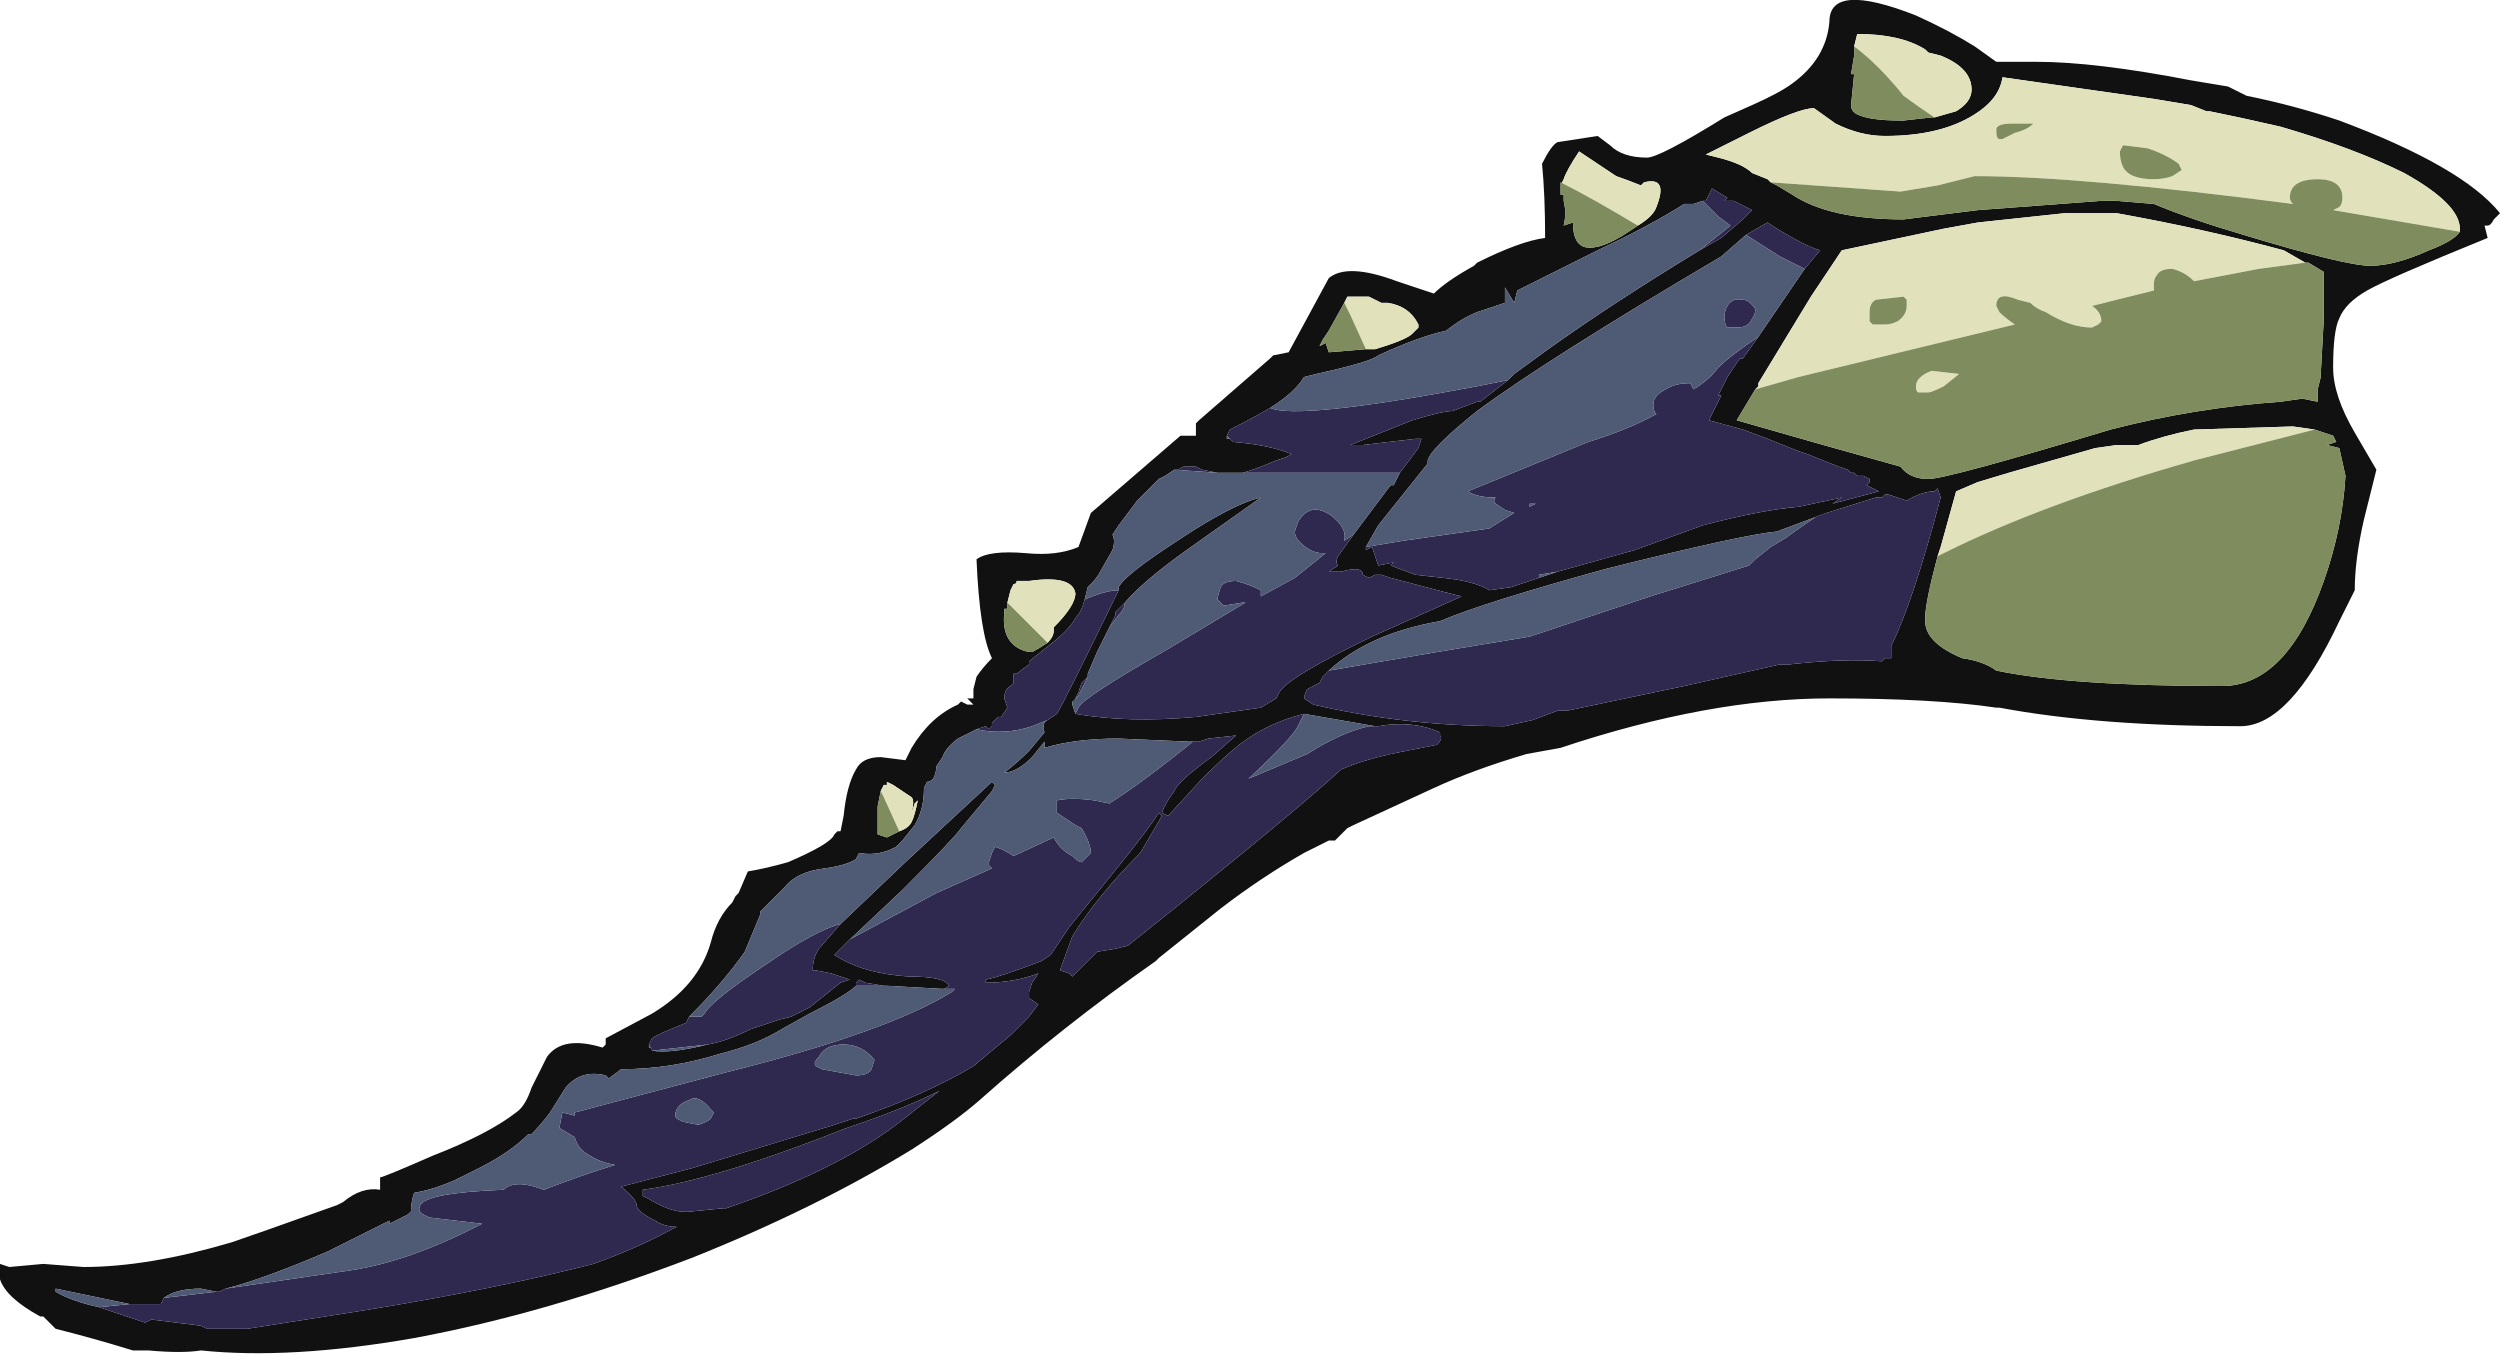 <?xml version="1.0" encoding="UTF-8" standalone="no"?>
<svg xmlns:ffdec="https://www.free-decompiler.com/flash" xmlns:xlink="http://www.w3.org/1999/xlink" ffdec:objectType="frame" height="153.3px" width="283.15px" xmlns="http://www.w3.org/2000/svg">
  <g transform="matrix(1.0, 0.0, 0.0, 1.0, 204.75, 147.35)">
    <use ffdec:characterId="507" height="21.9" transform="matrix(7.0, 0.0, 0.0, 7.0, -204.75, -147.35)" width="40.45" xlink:href="#shape0"/>
  </g>
  <defs>
    <g id="shape0" transform="matrix(1.0, 0.0, 0.0, 1.0, 29.25, 21.05)">
      <path d="M3.05 -20.05 L3.7 -20.05 Q4.65 -20.05 6.2 -19.75 L6.8 -19.65 7.1 -19.5 Q7.85 -19.35 8.6 -19.1 10.6 -18.35 11.2 -17.6 L11.1 -17.5 Q11.05 -17.4 11.0 -17.4 L10.95 -17.4 11.0 -17.2 Q9.4 -16.55 9.05 -16.35 8.7 -16.15 8.6 -15.9 8.5 -15.7 8.5 -15.1 8.5 -14.65 8.85 -14.05 L9.2 -13.45 9.0 -12.65 Q8.85 -12.0 8.85 -11.5 L8.6 -11.0 Q7.8 -9.3 7.0 -9.3 4.7 -9.3 3.1 -9.6 L3.05 -9.6 Q2.05 -9.75 0.35 -9.75 -1.6 -9.75 -4.0 -8.95 L-4.55 -8.85 Q-5.4 -8.6 -6.05 -8.3 L-7.35 -7.7 -7.45 -7.65 -7.65 -7.45 -7.75 -7.45 -8.15 -7.25 Q-8.85 -6.85 -9.5 -6.35 L-10.5 -5.55 -10.55 -5.5 Q-12.05 -4.45 -13.4 -3.25 -13.8 -2.9 -14.5 -2.45 -16.05 -1.5 -18.05 -0.7 -20.4 0.2 -22.55 0.6 -24.55 0.95 -26.0 0.8 -26.3 0.85 -26.85 0.8 L-27.1 0.8 Q-27.75 0.6 -28.35 0.45 L-28.55 0.25 -28.6 0.25 Q-29.15 -0.05 -29.25 -0.35 -29.3 -0.45 -29.25 -0.6 L-29.1 -0.55 -28.55 -0.6 -27.9 -0.55 Q-26.85 -0.55 -25.5 -0.95 -25.2 -1.05 -23.8 -1.55 L-23.7 -1.6 Q-23.4 -1.85 -23.1 -1.8 L-23.1 -2.0 Q-23.05 -2.0 -22.25 -2.35 -21.35 -2.7 -20.9 -3.05 -20.75 -3.15 -20.65 -3.45 L-20.4 -3.95 Q-20.15 -4.3 -19.5 -4.1 L-19.45 -4.15 -19.45 -4.25 -18.7 -4.65 Q-17.95 -5.1 -17.75 -5.8 -17.65 -6.2 -17.4 -6.45 L-17.35 -6.55 -17.3 -6.6 -17.15 -6.95 Q-16.85 -7.0 -16.5 -7.1 -15.8 -7.4 -15.75 -7.55 L-15.7 -7.6 -15.65 -7.6 -15.6 -7.85 Q-15.55 -8.35 -15.4 -8.6 -15.3 -8.8 -15.0 -8.8 L-14.6 -8.75 -14.5 -8.95 Q-14.2 -9.45 -13.75 -9.65 L-13.7 -9.7 -13.6 -9.65 -13.5 -9.65 -13.6 -9.75 -13.5 -9.75 -13.5 -9.9 -13.45 -10.1 Q-13.35 -10.25 -13.2 -10.4 -13.4 -10.8 -13.45 -12.0 -13.25 -12.15 -12.65 -12.1 -12.15 -12.05 -11.8 -12.2 L-11.6 -12.75 -10.15 -14.0 -9.9 -14.0 -9.9 -14.2 -9.85 -14.25 -8.7 -15.25 -8.65 -15.3 -8.4 -15.35 -7.75 -16.55 Q-7.45 -16.8 -6.65 -16.5 L-6.05 -16.3 Q-5.85 -16.5 -5.4 -16.75 L-5.35 -16.8 Q-4.65 -17.15 -4.25 -17.2 -4.25 -17.9 -4.3 -18.4 -4.15 -18.7 -4.05 -18.75 L-3.4 -18.85 -3.2 -18.7 Q-3.0 -18.5 -2.6 -18.5 -2.4 -18.5 -1.35 -19.15 L-0.9 -19.35 Q-0.45 -19.55 -0.25 -19.7 0.3 -20.1 0.35 -20.7 0.35 -21.35 1.75 -20.8 2.3 -20.55 2.7 -20.3 L3.05 -20.05 M-0.6 -18.1 L-0.5 -18.05 -0.25 -17.9 Q0.35 -17.5 1.55 -17.5 L2.75 -17.65 4.75 -17.8 5.0 -17.8 5.6 -17.75 Q6.2 -17.5 7.05 -17.25 8.7 -16.75 9.1 -16.75 9.5 -16.75 10.05 -17.0 10.45 -17.15 10.55 -17.3 L10.55 -17.35 Q10.55 -17.75 9.65 -18.25 8.85 -18.65 7.65 -19.0 7.0 -19.15 6.5 -19.25 L6.45 -19.25 6.2 -19.35 5.6 -19.45 3.15 -19.8 Q3.1 -19.45 2.7 -19.2 2.15 -18.85 1.25 -18.85 0.85 -18.85 0.45 -19.05 L0.1 -19.3 Q-0.15 -19.3 -0.95 -18.9 -1.45 -18.65 -1.65 -18.55 L-1.45 -18.5 Q-1.05 -18.4 -0.9 -18.25 L-0.65 -18.15 -0.6 -18.1 M2.05 -19.15 L2.4 -19.25 Q2.65 -19.4 2.65 -19.6 2.65 -19.95 2.15 -20.15 L1.95 -20.2 1.9 -20.25 Q1.5 -20.5 0.8 -20.5 L0.75 -20.3 0.75 -20.15 0.7 -19.85 0.75 -19.85 0.7 -19.35 Q0.7 -19.25 0.8 -19.2 1.0 -19.1 1.5 -19.1 L1.55 -19.1 2.0 -19.15 2.05 -19.15 M8.05 -16.8 L7.7 -17.0 Q6.4 -17.35 5.0 -17.6 L4.15 -17.6 2.75 -17.45 2.2 -17.35 0.55 -17.0 0.05 -16.25 -0.8 -14.85 -0.8 -14.8 -0.85 -14.75 -1.15 -14.25 0.25 -13.85 1.5 -13.5 Q1.65 -13.3 1.95 -13.3 2.25 -13.3 4.9 -14.1 6.25 -14.45 7.65 -14.55 L8.0 -14.6 8.25 -14.55 8.25 -14.75 8.3 -14.95 8.3 -15.0 8.35 -15.9 8.35 -16.65 8.1 -16.8 8.05 -16.8 M8.2 -14.1 L7.85 -14.15 6.25 -14.1 Q5.75 -14.0 5.35 -13.85 L5.0 -13.85 4.65 -13.8 3.25 -13.4 2.75 -13.25 2.4 -13.1 2.15 -12.2 2.1 -12.05 Q1.9 -11.3 1.9 -11.05 L1.9 -11.0 Q1.9 -10.65 2.5 -10.4 2.85 -10.35 3.05 -10.2 4.25 -9.95 6.7 -9.95 7.75 -9.95 8.35 -11.65 8.65 -12.5 8.7 -13.35 L8.6 -13.8 8.4 -13.85 8.55 -13.9 8.5 -14.0 8.2 -14.1 M-3.9 -9.55 L-2.0 -9.95 -0.45 -10.3 -0.3 -10.3 Q0.6 -10.4 1.2 -10.35 L1.25 -10.4 1.35 -10.4 1.35 -10.6 Q1.7 -11.3 2.15 -13.0 L2.1 -13.15 2.05 -13.1 Q1.85 -13.1 1.6 -12.95 L1.3 -13.05 1.25 -13.05 1.2 -13.0 1.1 -13.0 0.3 -12.75 -0.5 -12.45 Q-1.05 -12.4 -3.25 -11.85 -5.25 -11.3 -5.95 -11.0 -7.1 -10.8 -7.75 -10.2 L-7.85 -10.1 -7.9 -10.0 -8.1 -9.9 Q-8.15 -9.8 -8.15 -9.75 L-8.0 -9.65 Q-6.5 -9.3 -4.9 -9.3 L-4.45 -9.4 -4.05 -9.55 -3.9 -9.55 M-4.05 -11.8 L-2.8 -12.15 -1.7 -12.55 Q-0.75 -12.8 -0.15 -12.85 L0.55 -13.0 0.4 -12.9 1.15 -13.1 0.95 -13.2 1.0 -13.25 1.0 -13.3 0.9 -13.35 0.8 -13.35 0.75 -13.4 0.7 -13.4 0.65 -13.45 0.5 -13.5 0.0 -13.7 -0.15 -13.75 -0.65 -13.95 -1.05 -14.1 -1.6 -14.25 -1.4 -14.65 -1.45 -14.65 -1.3 -14.95 -1.1 -15.25 -1.05 -15.25 -0.8 -15.6 -0.05 -16.7 0.2 -17.0 Q0.0 -17.05 -0.5 -17.35 L-0.65 -17.45 -1.0 -17.25 -1.4 -16.9 Q-4.2 -15.25 -5.35 -14.4 -6.1 -13.8 -6.15 -13.6 L-6.15 -13.55 -6.95 -12.55 -7.15 -12.2 -7.15 -12.15 -7.05 -12.2 -6.95 -11.9 -6.7 -11.95 -6.75 -11.9 -6.35 -11.75 -5.9 -11.7 Q-5.4 -11.65 -5.15 -11.5 L-4.8 -11.55 -4.35 -11.7 -4.05 -11.8 M-27.15 0.05 L-28.35 -0.2 -28.35 -0.15 Q-28.1 0.0 -27.65 0.1 L-26.9 0.35 -26.8 0.3 -26.0 0.4 -25.9 0.45 -25.25 0.45 -23.35 0.15 Q-21.2 -0.2 -19.65 -0.6 -18.95 -0.85 -18.4 -1.15 L-18.3 -1.2 Q-18.5 -1.2 -18.65 -1.3 -18.95 -1.45 -18.95 -1.55 -18.95 -1.65 -19.2 -1.85 L-18.05 -2.15 -15.75 -2.85 -15.45 -2.95 -15.4 -2.95 Q-14.25 -3.35 -13.5 -3.8 L-12.9 -4.3 -12.6 -4.6 -12.45 -4.8 -12.6 -4.9 -12.6 -5.0 -12.55 -5.15 -12.45 -5.3 Q-12.85 -5.15 -13.3 -5.15 L-13.3 -5.2 Q-13.05 -5.25 -12.4 -5.5 L-12.25 -5.6 -11.95 -6.05 -11.3 -6.85 Q-10.65 -7.65 -10.5 -7.9 L-10.45 -7.85 -10.8 -7.25 Q-11.5 -6.55 -11.9 -5.9 L-12.1 -5.35 -11.95 -5.3 -11.9 -5.25 -11.5 -5.65 -11.2 -5.7 -11.0 -5.75 -10.25 -6.35 Q-8.2 -8.0 -7.55 -8.6 -7.2 -8.75 -6.75 -8.85 L-6.0 -9.0 Q-5.9 -9.1 -5.95 -9.15 L-5.95 -9.2 Q-6.4 -9.4 -6.95 -9.3 L-7.0 -9.3 -8.15 -9.5 Q-8.75 -9.35 -9.2 -9.0 -9.45 -8.8 -9.8 -8.45 L-10.35 -7.85 -10.45 -7.9 Q-10.4 -8.05 -10.25 -8.25 -10.2 -8.4 -9.65 -8.8 L-9.25 -9.15 -9.7 -9.1 -9.85 -9.05 -10.0 -9.05 -11.15 -9.1 Q-11.85 -9.1 -12.35 -8.95 L-12.35 -9.05 -12.55 -8.8 Q-12.8 -8.55 -13.0 -8.55 -12.8 -8.7 -12.6 -8.9 L-12.35 -9.2 Q-12.4 -9.35 -12.3 -9.4 L-12.15 -9.5 Q-12.05 -9.65 -11.15 -11.5 L-11.15 -11.55 Q-11.05 -11.75 -10.2 -12.3 -9.3 -12.9 -8.85 -13.0 L-10.05 -12.15 Q-10.75 -11.65 -11.05 -11.3 L-11.2 -11.15 -11.2 -11.1 -11.3 -10.9 -11.5 -10.5 -11.65 -10.15 -11.65 -10.1 -11.75 -10.0 -11.8 -9.85 -11.85 -9.75 -11.85 -9.7 -11.9 -9.7 -11.9 -9.65 -11.85 -9.5 Q-11.0 -9.35 -9.9 -9.45 L-8.85 -9.6 -8.6 -9.75 -8.55 -9.85 Q-8.4 -10.1 -7.05 -10.75 L-5.6 -11.4 -5.8 -11.45 -6.75 -11.7 -6.9 -11.75 -7.0 -11.75 -7.1 -11.7 -7.2 -11.75 Q-7.2 -11.9 -7.55 -11.8 L-7.75 -11.8 -7.6 -11.9 Q-7.65 -11.95 -7.6 -12.05 L-7.35 -12.4 -6.75 -13.2 -6.7 -13.2 -6.6 -13.4 -6.3 -13.8 -6.25 -13.95 -6.35 -13.95 -7.2 -13.85 -7.4 -13.85 -6.4 -14.25 Q-5.9 -14.4 -5.75 -14.4 L-5.35 -14.55 -5.3 -14.55 -4.85 -14.9 -4.75 -15.0 -4.2 -15.4 Q-3.15 -16.15 -1.75 -17.0 L-1.4 -17.2 -1.05 -17.5 -0.9 -17.65 -1.2 -17.8 -1.35 -17.8 -1.3 -17.85 -1.55 -18.0 -1.65 -17.8 -1.7 -17.8 -1.85 -17.75 -2.0 -17.75 Q-2.55 -17.4 -3.4 -17.0 L-4.7 -16.35 -4.75 -16.15 -4.9 -16.4 -4.9 -16.15 -5.35 -16.0 Q-5.6 -15.9 -5.85 -15.7 -6.3 -15.6 -6.95 -15.3 -7.05 -15.2 -7.95 -15.0 L-8.15 -14.95 Q-8.3 -14.7 -8.7 -14.45 -8.95 -14.3 -9.35 -14.1 L-9.4 -14.0 -9.4 -13.95 -9.35 -13.95 -9.3 -13.9 Q-8.7 -13.85 -8.35 -13.7 L-8.45 -13.65 -8.6 -13.6 Q-8.95 -13.45 -9.15 -13.4 L-9.25 -13.4 Q-9.4 -13.4 -9.55 -13.4 L-9.8 -13.45 -9.9 -13.5 -10.1 -13.5 -10.2 -13.45 -10.25 -13.45 -10.4 -13.35 -10.5 -13.3 -10.85 -12.95 -11.15 -12.55 -11.25 -12.4 Q-11.2 -12.3 -11.25 -12.15 L-11.45 -11.8 Q-11.5 -11.7 -11.6 -11.6 L-11.65 -11.55 -11.7 -11.35 Q-11.75 -11.15 -11.85 -11.05 -11.95 -10.85 -12.35 -10.55 L-12.6 -10.35 -12.6 -10.3 -12.8 -10.15 -12.85 -10.15 -12.85 -10.0 -12.9 -9.95 Q-13.0 -9.9 -13.0 -9.75 L-12.95 -9.6 -13.05 -9.45 -13.1 -9.45 -13.2 -9.35 -13.2 -9.3 -13.25 -9.25 -13.3 -9.3 -13.45 -9.25 -13.75 -9.1 Q-13.95 -8.95 -14.0 -8.8 L-14.1 -8.65 Q-14.1 -8.55 -14.15 -8.45 -14.2 -8.4 -14.25 -8.4 L-14.3 -8.3 Q-14.3 -7.95 -14.45 -7.7 L-14.65 -7.45 -14.75 -7.35 -14.85 -7.3 Q-15.1 -7.2 -15.35 -7.25 L-15.4 -7.15 Q-15.55 -7.05 -15.9 -7.0 -16.35 -6.95 -16.55 -6.7 L-16.95 -6.3 -16.95 -6.25 -17.2 -5.65 Q-17.55 -5.15 -18.1 -4.6 L-18.15 -4.5 Q-18.65 -4.3 -18.7 -4.25 L-18.75 -4.15 -18.75 -4.1 -18.7 -4.1 -18.7 -4.05 Q-18.4 -4.0 -17.8 -4.15 -17.5 -4.2 -17.1 -4.4 L-16.65 -4.55 -16.45 -4.6 -16.15 -4.75 -15.65 -5.15 -15.5 -5.2 -15.8 -5.3 -16.05 -5.35 -16.1 -5.35 Q-16.1 -5.55 -16.0 -5.7 L-15.65 -6.1 -14.6 -7.1 -13.2 -8.4 -13.15 -8.35 -13.2 -8.25 -13.7 -7.65 Q-13.8 -7.5 -14.65 -6.65 L-15.5 -5.85 -15.75 -5.6 Q-15.3 -5.3 -14.55 -5.25 -13.95 -5.25 -13.9 -5.1 -13.95 -5.05 -14.0 -5.05 L-14.9 -5.1 -14.95 -5.1 -15.25 -5.15 -15.35 -5.2 -15.4 -5.15 -15.4 -5.1 Q-15.55 -4.95 -16.15 -4.65 L-16.6 -4.4 Q-17.0 -4.15 -17.6 -4.0 -18.4 -3.75 -19.2 -3.75 L-19.4 -3.6 -19.45 -3.65 Q-19.85 -3.75 -20.1 -3.45 L-20.35 -3.05 Q-20.5 -2.85 -20.65 -2.7 L-20.7 -2.7 Q-21.0 -2.4 -21.5 -2.15 L-21.9 -1.95 Q-22.25 -1.8 -22.55 -1.75 -22.6 -1.6 -22.6 -1.45 L-22.65 -1.4 -22.95 -1.25 -22.95 -1.3 -23.95 -0.8 Q-25.0 -0.35 -25.6 -0.2 L-25.7 -0.15 -25.75 -0.15 -26.0 -0.2 Q-26.4 -0.2 -26.6 -0.05 L-26.65 0.05 -27.15 0.05 M-7.15 -15.4 L-7.0 -15.4 Q-6.5 -15.55 -6.4 -15.65 L-6.3 -15.75 -6.3 -15.8 Q-6.45 -16.1 -6.8 -16.15 L-6.9 -16.15 -7.1 -16.25 -7.45 -16.25 -7.5 -16.15 -7.75 -15.7 -7.85 -15.55 -7.9 -15.45 -7.8 -15.5 -7.75 -15.35 -7.15 -15.4 M-2.75 -17.4 Q-2.5 -17.55 -2.45 -17.7 -2.25 -18.2 -2.65 -18.1 L-2.7 -18.05 Q-2.95 -18.15 -3.1 -18.2 L-3.7 -18.6 Q-3.9 -18.3 -3.95 -18.15 L-4.0 -18.05 -4.0 -17.9 -3.95 -17.9 -3.95 -17.8 Q-3.9 -17.6 -3.95 -17.4 L-3.8 -17.45 Q-3.8 -17.1 -3.6 -17.05 -3.35 -17.0 -2.9 -17.3 L-2.75 -17.4 M-12.3 -10.65 Q-12.2 -10.75 -12.2 -10.85 L-12.2 -10.9 Q-11.85 -11.25 -11.85 -11.45 -11.9 -11.75 -12.6 -11.65 L-12.8 -11.65 Q-12.8 -11.6 -12.85 -11.6 L-12.9 -11.5 -12.95 -11.3 -12.95 -11.2 -13.0 -11.2 -13.0 -11.15 Q-13.05 -10.7 -12.75 -10.55 -12.65 -10.5 -12.55 -10.5 -12.45 -10.55 -12.3 -10.65 M-14.7 -7.6 Q-14.55 -7.65 -14.5 -7.75 -14.45 -7.85 -14.4 -8.1 L-14.45 -8.05 -14.5 -7.9 Q-14.45 -8.1 -14.5 -8.15 L-14.8 -8.35 -14.9 -8.4 -14.9 -8.35 -14.95 -8.35 -15.0 -8.25 -15.05 -8.0 -15.05 -7.55 -14.9 -7.5 -14.7 -7.6 M-17.5 -1.5 Q-15.75 -2.1 -14.75 -2.85 L-14.05 -3.4 Q-14.65 -3.1 -15.55 -2.8 -17.7 -1.95 -18.85 -1.8 L-18.85 -1.7 -18.75 -1.65 Q-18.35 -1.4 -18.05 -1.45 L-17.55 -1.5 -17.5 -1.5 M-9.7 -6.4 L-9.7 -6.4" fill="#111111" fill-rule="evenodd" stroke="none"/>
      <path d="M3.35 -18.9 Q3.55 -18.95 3.65 -19.05 L3.3 -19.05 Q3.05 -19.05 3.05 -18.95 3.05 -18.8 3.1 -18.8 L3.15 -18.8 3.35 -18.9 M10.55 -17.3 L8.5 -17.65 8.6 -17.7 Q8.65 -17.75 8.65 -17.85 8.65 -18.15 8.25 -18.15 7.8 -18.15 7.8 -17.85 7.8 -17.8 7.85 -17.75 4.4 -18.2 2.7 -18.2 L2.1 -18.05 1.5 -17.95 -0.6 -18.1 -0.65 -18.15 -0.9 -18.25 Q-1.05 -18.4 -1.45 -18.5 L-1.65 -18.55 Q-1.45 -18.65 -0.95 -18.9 -0.15 -19.3 0.1 -19.3 L0.45 -19.05 Q0.85 -18.85 1.25 -18.85 2.15 -18.85 2.7 -19.2 3.1 -19.45 3.15 -19.8 L5.6 -19.45 6.2 -19.35 6.45 -19.25 6.5 -19.25 Q7.0 -19.15 7.65 -19.0 8.85 -18.65 9.65 -18.25 10.55 -17.75 10.55 -17.35 L10.55 -17.3 M5.1 -18.7 L5.05 -18.6 Q5.05 -18.45 5.1 -18.35 5.2 -18.15 5.6 -18.15 5.75 -18.15 5.9 -18.2 L6.05 -18.3 6.0 -18.4 Q5.8 -18.55 5.5 -18.65 L5.1 -18.7 M0.75 -20.3 L0.8 -20.5 Q1.5 -20.5 1.9 -20.25 L1.95 -20.2 2.15 -20.15 Q2.65 -19.95 2.65 -19.6 2.65 -19.4 2.4 -19.25 L2.05 -19.15 Q1.75 -19.35 1.55 -19.5 1.15 -20.0 0.75 -20.3 M-0.85 -14.75 L-0.8 -14.8 -0.8 -14.85 0.05 -16.25 0.55 -17.0 2.2 -17.35 2.75 -17.45 4.15 -17.6 5.0 -17.6 Q6.4 -17.35 7.7 -17.0 L8.05 -16.8 7.3 -16.7 6.25 -16.5 Q6.1 -16.65 5.9 -16.7 5.7 -16.7 5.65 -16.6 5.6 -16.55 5.6 -16.45 L5.6 -16.35 4.6 -16.1 Q4.75 -16.0 4.75 -15.85 L4.7 -15.8 4.6 -15.75 Q4.25 -15.75 3.85 -16.0 3.7 -16.05 3.6 -16.15 L3.4 -16.2 Q3.05 -16.35 3.05 -16.1 L3.1 -16.0 Q3.2 -15.9 3.35 -15.8 L-0.15 -14.95 -0.85 -14.75 M1.6 -16.1 L1.6 -16.2 1.55 -16.25 1.1 -16.2 Q1.0 -16.15 1.0 -16.0 L1.0 -15.85 1.05 -15.8 1.25 -15.8 Q1.35 -15.8 1.45 -15.85 1.6 -15.95 1.6 -16.1 M1.95 -14.7 L1.8 -14.7 Q1.75 -14.7 1.75 -14.8 1.75 -14.95 2.0 -15.05 L2.45 -15.0 2.2 -14.8 Q2.0 -14.7 1.95 -14.7 M8.2 -14.1 L6.25 -13.6 Q3.8 -12.9 2.2 -12.1 L2.1 -12.05 2.15 -12.2 2.4 -13.1 2.75 -13.25 3.25 -13.4 4.65 -13.8 5.0 -13.85 5.35 -13.85 Q5.75 -14.0 6.25 -14.1 L7.85 -14.15 8.2 -14.1 M-7.5 -16.15 L-7.45 -16.25 -7.1 -16.25 -6.9 -16.15 -6.8 -16.15 Q-6.45 -16.1 -6.3 -15.8 L-6.3 -15.75 -6.4 -15.65 Q-6.5 -15.55 -7.0 -15.4 L-7.15 -15.4 -7.4 -15.95 -7.5 -16.15 M-4.0 -18.05 L-3.95 -18.15 Q-3.9 -18.3 -3.7 -18.6 L-3.1 -18.2 Q-2.95 -18.15 -2.7 -18.05 L-2.65 -18.1 Q-2.25 -18.2 -2.45 -17.7 -2.5 -17.55 -2.75 -17.4 -3.5 -17.85 -4.0 -18.1 L-4.0 -18.05 M-12.95 -11.3 L-12.9 -11.5 -12.85 -11.6 Q-12.8 -11.6 -12.8 -11.65 L-12.6 -11.65 Q-11.9 -11.75 -11.85 -11.45 -11.85 -11.25 -12.2 -10.9 L-12.2 -10.85 Q-12.2 -10.75 -12.3 -10.65 L-12.95 -11.3 M-15.0 -8.25 L-14.95 -8.35 -14.9 -8.35 -14.9 -8.4 -14.8 -8.35 -14.5 -8.15 Q-14.45 -8.1 -14.5 -7.9 L-14.45 -8.05 -14.4 -8.1 Q-14.45 -7.85 -14.5 -7.75 -14.55 -7.65 -14.7 -7.6 L-14.95 -8.15 -15.0 -8.25" fill="#e1e2bc" fill-rule="evenodd" stroke="none"/>
      <path d="M3.35 -18.9 L3.15 -18.8 3.1 -18.8 Q3.05 -18.8 3.05 -18.95 3.05 -19.05 3.3 -19.05 L3.65 -19.05 Q3.55 -18.95 3.35 -18.9 M10.55 -17.3 Q10.45 -17.15 10.05 -17.0 9.5 -16.75 9.1 -16.75 8.7 -16.75 7.05 -17.25 6.2 -17.5 5.6 -17.75 L5.0 -17.8 4.75 -17.8 2.75 -17.65 1.55 -17.5 Q0.35 -17.5 -0.25 -17.9 L-0.5 -18.05 -0.6 -18.1 1.5 -17.95 2.1 -18.05 2.7 -18.2 Q4.4 -18.2 7.85 -17.75 7.8 -17.8 7.8 -17.85 7.8 -18.15 8.25 -18.15 8.65 -18.15 8.65 -17.85 8.65 -17.75 8.6 -17.7 L8.5 -17.65 10.55 -17.3 M5.1 -18.7 L5.5 -18.65 Q5.8 -18.55 6.0 -18.4 L6.05 -18.3 5.9 -18.2 Q5.75 -18.15 5.6 -18.15 5.2 -18.15 5.1 -18.35 5.05 -18.45 5.05 -18.6 L5.1 -18.7 M2.05 -19.15 L2.0 -19.15 1.55 -19.1 1.5 -19.1 Q1.0 -19.1 0.8 -19.2 0.7 -19.25 0.7 -19.35 L0.75 -19.85 0.7 -19.85 0.75 -20.15 0.75 -20.3 Q1.15 -20.0 1.55 -19.5 1.75 -19.35 2.05 -19.15 M-0.85 -14.75 L-0.15 -14.95 3.35 -15.8 Q3.2 -15.9 3.1 -16.0 L3.05 -16.1 Q3.05 -16.35 3.4 -16.2 L3.6 -16.15 Q3.7 -16.05 3.85 -16.0 4.25 -15.75 4.6 -15.75 L4.7 -15.8 4.75 -15.85 Q4.75 -16.0 4.6 -16.1 L5.6 -16.35 5.6 -16.45 Q5.6 -16.55 5.65 -16.6 5.7 -16.7 5.9 -16.7 6.1 -16.65 6.25 -16.5 L7.3 -16.7 8.05 -16.8 8.1 -16.8 8.35 -16.65 8.35 -15.9 8.3 -15.0 8.3 -14.95 8.25 -14.75 8.25 -14.55 8.0 -14.6 7.65 -14.55 Q6.25 -14.45 4.9 -14.1 2.25 -13.3 1.95 -13.3 1.65 -13.3 1.5 -13.5 L0.25 -13.85 -1.15 -14.25 -0.85 -14.75 M1.6 -16.1 Q1.6 -15.95 1.45 -15.85 1.35 -15.8 1.25 -15.8 L1.05 -15.8 1.0 -15.85 1.0 -16.0 Q1.0 -16.15 1.1 -16.2 L1.55 -16.25 1.6 -16.2 1.6 -16.1 M1.95 -14.7 Q2.0 -14.7 2.2 -14.8 L2.45 -15.0 2.0 -15.05 Q1.75 -14.95 1.75 -14.8 1.75 -14.7 1.8 -14.7 L1.95 -14.7 M2.1 -12.05 L2.2 -12.1 Q3.8 -12.9 6.25 -13.6 L8.2 -14.1 8.5 -14.0 8.55 -13.9 8.4 -13.85 8.6 -13.8 8.7 -13.35 Q8.65 -12.5 8.35 -11.65 7.75 -9.95 6.7 -9.95 4.25 -9.95 3.05 -10.2 2.85 -10.35 2.5 -10.4 1.9 -10.65 1.9 -11.0 L1.9 -11.05 Q1.9 -11.3 2.1 -12.05 M-14.75 -7.35 L-14.65 -7.45 -14.75 -7.35 M-7.5 -16.15 L-7.4 -15.95 -7.15 -15.4 -7.75 -15.35 -7.8 -15.5 -7.9 -15.45 -7.85 -15.55 -7.75 -15.7 -7.5 -16.15 M-4.0 -18.05 L-4.0 -18.1 Q-3.5 -17.85 -2.75 -17.4 L-2.9 -17.3 Q-3.35 -17.0 -3.6 -17.05 -3.8 -17.1 -3.8 -17.45 L-3.95 -17.4 Q-3.9 -17.6 -3.95 -17.8 L-3.95 -17.9 -4.0 -17.9 -4.0 -18.05 M-12.3 -10.65 Q-12.45 -10.55 -12.55 -10.5 -12.65 -10.5 -12.75 -10.55 -13.05 -10.7 -13.0 -11.15 L-13.0 -11.2 -12.95 -11.2 -12.95 -11.3 -12.3 -10.65 M-14.7 -7.6 L-14.9 -7.5 -15.05 -7.55 -15.05 -8.0 -15.0 -8.25 -14.95 -8.15 -14.7 -7.6" fill="#7e8c5e" fill-rule="evenodd" stroke="none"/>
      <path d="M0.3 -12.75 L1.1 -13.0 1.2 -13.0 1.25 -13.05 1.3 -13.05 1.6 -12.95 Q1.85 -13.1 2.05 -13.1 L2.1 -13.15 2.15 -13.0 Q1.7 -11.3 1.35 -10.6 L1.35 -10.4 1.25 -10.4 1.2 -10.35 Q0.6 -10.4 -0.3 -10.3 L-0.45 -10.3 -2.0 -9.95 -3.9 -9.55 -4.05 -9.55 -4.45 -9.4 -4.9 -9.3 Q-6.5 -9.3 -8.0 -9.65 L-8.15 -9.75 Q-8.15 -9.8 -8.1 -9.9 L-7.9 -10.0 -7.85 -10.1 -7.75 -10.2 -6.0 -10.5 -4.5 -10.75 -2.55 -11.4 -0.95 -11.9 -0.85 -12.0 -0.6 -12.2 -0.35 -12.35 Q-0.15 -12.5 0.15 -12.7 L0.3 -12.75 M-0.8 -15.6 L-1.05 -15.25 -1.1 -15.25 -1.3 -14.95 -1.45 -14.65 -1.4 -14.65 -1.6 -14.25 -1.05 -14.1 -0.65 -13.95 -0.15 -13.75 0.0 -13.7 0.5 -13.5 0.65 -13.45 0.7 -13.4 0.75 -13.4 0.8 -13.35 0.9 -13.35 1.0 -13.3 1.0 -13.25 0.95 -13.2 1.15 -13.1 0.4 -12.9 0.55 -13.0 -0.15 -12.85 Q-0.75 -12.8 -1.7 -12.55 L-2.8 -12.15 -4.05 -11.8 -4.35 -11.75 -4.35 -11.7 -4.8 -11.55 -5.15 -11.5 Q-5.4 -11.65 -5.9 -11.7 L-6.35 -11.75 -6.75 -11.9 -6.7 -11.95 -6.95 -11.9 -7.05 -12.2 -7.15 -12.15 -7.15 -12.2 -6.55 -12.3 -5.15 -12.5 Q-5.0 -12.6 -4.75 -12.75 L-4.9 -12.8 -5.05 -12.9 Q-5.1 -12.95 -5.05 -13.0 -5.35 -13.0 -5.5 -13.1 L-3.55 -13.9 Q-2.9 -14.1 -2.45 -14.35 -2.5 -14.4 -2.5 -14.5 -2.5 -14.65 -2.3 -14.75 -2.15 -14.85 -1.9 -14.85 L-1.85 -14.75 Q-1.6 -14.9 -1.45 -15.1 -1.25 -15.3 -0.8 -15.6 M-1.0 -17.25 L-0.65 -17.45 -0.5 -17.35 Q0.0 -17.05 0.2 -17.0 L-0.05 -16.7 -0.45 -16.9 -1.0 -17.25 M-27.65 0.1 L-27.15 0.05 -26.65 0.05 -26.6 -0.05 -25.75 -0.15 -25.7 -0.15 -25.6 -0.2 -23.55 -0.5 Q-22.6 -0.65 -21.45 -1.25 L-22.3 -1.35 -22.4 -1.4 Q-22.5 -1.45 -22.45 -1.55 -22.35 -1.75 -21.1 -1.8 -20.95 -1.95 -20.6 -1.85 L-20.45 -1.8 Q-19.8 -2.05 -19.3 -2.2 -19.55 -2.25 -19.7 -2.35 -19.9 -2.45 -19.95 -2.65 L-20.2 -2.8 -20.15 -3.05 -19.95 -3.0 -19.95 -3.05 -17.5 -3.7 Q-14.9 -4.35 -13.85 -5.0 L-13.8 -5.05 -14.0 -5.05 Q-13.95 -5.05 -13.9 -5.1 -13.95 -5.25 -14.55 -5.25 -15.3 -5.3 -15.75 -5.6 L-15.5 -5.85 -14.1 -6.6 -13.2 -7.0 -13.25 -7.05 -13.25 -7.1 -13.2 -7.25 -13.15 -7.35 Q-13.0 -7.3 -12.85 -7.2 L-12.2 -7.5 Q-12.1 -7.3 -11.9 -7.2 -11.8 -7.1 -11.75 -7.1 L-11.6 -7.25 Q-11.6 -7.4 -11.75 -7.65 L-11.85 -7.7 -12.15 -7.9 Q-12.15 -7.95 -12.15 -8.1 -11.9 -8.15 -11.55 -8.1 L-11.3 -8.05 Q-10.75 -8.4 -9.95 -9.05 -9.9 -9.05 -9.85 -9.05 L-9.7 -9.1 -9.25 -9.15 -9.65 -8.8 Q-10.2 -8.4 -10.25 -8.25 -10.4 -8.05 -10.45 -7.9 L-10.35 -7.85 -9.8 -8.45 Q-9.45 -8.8 -9.2 -9.0 -8.75 -9.35 -8.15 -9.5 L-8.25 -9.3 Q-8.35 -9.1 -9.05 -8.45 L-8.1 -8.85 Q-7.55 -9.2 -7.1 -9.3 L-7.0 -9.3 -6.95 -9.3 Q-6.4 -9.4 -5.95 -9.2 L-5.95 -9.15 Q-5.9 -9.1 -6.0 -9.0 L-6.75 -8.85 Q-7.2 -8.75 -7.55 -8.6 -8.2 -8.0 -10.25 -6.35 L-11.0 -5.75 -11.2 -5.7 -11.5 -5.65 -11.9 -5.25 -11.95 -5.3 -12.1 -5.35 -11.9 -5.9 Q-11.5 -6.55 -10.8 -7.25 L-10.45 -7.85 -10.5 -7.9 Q-10.65 -7.65 -11.3 -6.85 L-11.95 -6.05 -12.25 -5.6 -12.4 -5.5 Q-13.05 -5.25 -13.3 -5.2 L-13.3 -5.15 Q-12.85 -5.15 -12.45 -5.3 L-12.55 -5.15 -12.6 -5.0 -12.6 -4.9 -12.45 -4.8 -12.6 -4.6 -12.9 -4.3 -13.5 -3.8 Q-14.25 -3.35 -15.4 -2.95 L-15.45 -2.95 -15.75 -2.85 -18.05 -2.15 -19.2 -1.85 Q-18.95 -1.65 -18.95 -1.55 -18.95 -1.45 -18.65 -1.3 -18.5 -1.2 -18.3 -1.2 L-18.4 -1.15 Q-18.95 -0.85 -19.65 -0.6 -21.2 -0.2 -23.35 0.15 L-25.25 0.45 -25.9 0.45 -26.0 0.4 -26.8 0.3 -26.9 0.35 -27.65 0.1 M-15.4 -5.1 L-15.4 -5.15 -15.35 -5.2 -15.25 -5.15 -14.95 -5.1 -14.9 -5.1 -15.4 -5.1 M-15.65 -6.1 L-16.0 -5.7 Q-16.1 -5.55 -16.1 -5.35 L-16.05 -5.35 -15.8 -5.3 -15.5 -5.2 -15.65 -5.15 -16.15 -4.75 -16.45 -4.6 -16.65 -4.55 -17.1 -4.4 Q-17.5 -4.2 -17.8 -4.15 L-18.7 -4.05 -18.75 -4.15 -18.7 -4.25 Q-18.65 -4.3 -18.15 -4.5 L-18.1 -4.6 -17.9 -4.6 -17.85 -4.65 Q-17.75 -4.85 -16.85 -5.45 -16.05 -6.0 -15.65 -6.1 M-13.45 -9.25 L-13.3 -9.3 -13.25 -9.25 -13.2 -9.3 -13.2 -9.35 -13.1 -9.45 -13.05 -9.45 -12.95 -9.6 -13.0 -9.75 Q-13.0 -9.9 -12.9 -9.95 L-12.85 -10.0 -12.85 -10.15 -12.8 -10.15 -12.6 -10.3 -12.6 -10.35 -12.35 -10.55 Q-11.95 -10.85 -11.85 -11.05 -11.75 -11.15 -11.7 -11.35 -11.35 -11.5 -11.15 -11.5 -12.05 -9.65 -12.15 -9.5 L-12.3 -9.4 -12.55 -9.3 Q-13.0 -9.15 -13.45 -9.25 M-10.25 -13.45 L-10.2 -13.45 -10.1 -13.5 -9.9 -13.5 -9.8 -13.45 -9.55 -13.4 -10.25 -13.45 M-9.25 -13.4 L-9.15 -13.4 Q-8.95 -13.45 -8.6 -13.6 L-8.45 -13.65 -8.35 -13.7 Q-8.7 -13.85 -9.3 -13.9 L-9.4 -14.0 -9.35 -14.1 Q-8.95 -14.3 -8.7 -14.45 -8.25 -14.25 -5.35 -14.8 L-4.85 -14.9 -5.3 -14.55 -5.35 -14.55 -5.75 -14.4 Q-5.9 -14.4 -6.4 -14.25 L-7.4 -13.85 -7.2 -13.85 -6.35 -13.95 -6.25 -13.95 -6.3 -13.8 -6.6 -13.4 -9.25 -13.4 M-1.7 -17.8 L-1.65 -17.8 -1.55 -18.0 -1.3 -17.85 -1.35 -17.8 -1.2 -17.8 -0.9 -17.65 -1.05 -17.5 -1.4 -17.2 -1.75 -17.0 -1.25 -17.4 -1.45 -17.55 -1.7 -17.8 M-7.35 -12.4 L-7.6 -12.05 Q-7.65 -11.95 -7.6 -11.9 L-7.75 -11.8 -7.55 -11.8 Q-7.2 -11.9 -7.2 -11.75 L-7.1 -11.7 -7.0 -11.75 -6.9 -11.75 -6.75 -11.7 -5.8 -11.45 -5.6 -11.4 -7.05 -10.75 Q-8.4 -10.1 -8.55 -9.85 L-8.6 -9.75 -8.85 -9.6 -9.9 -9.45 Q-11.0 -9.35 -11.85 -9.5 L-11.8 -9.6 Q-11.75 -9.75 -10.35 -10.55 L-9.1 -11.3 -9.15 -11.3 -9.45 -11.25 -9.55 -11.35 Q-9.55 -11.4 -9.5 -11.55 -9.45 -11.65 -9.25 -11.65 -9.05 -11.6 -8.85 -11.5 L-8.85 -11.4 -8.3 -11.7 -7.8 -12.1 -7.85 -12.1 Q-7.95 -12.1 -8.05 -12.15 -8.3 -12.3 -8.3 -12.45 L-8.25 -12.6 Q-8.05 -12.95 -7.7 -12.7 -7.45 -12.5 -7.5 -12.3 L-7.35 -12.4 M-11.9 -9.7 L-11.85 -9.7 -11.85 -9.75 -11.8 -9.85 -11.75 -10.0 -11.65 -10.1 -11.8 -9.8 -11.9 -9.7 M-11.3 -10.9 L-11.2 -11.1 -11.2 -11.15 -11.05 -11.3 Q-11.05 -11.2 -11.15 -11.1 L-11.3 -10.9 M-1.05 -16.2 Q-0.95 -16.2 -0.85 -16.05 -0.85 -15.95 -0.9 -15.9 -0.95 -15.75 -1.15 -15.75 L-1.3 -15.75 Q-1.35 -15.8 -1.35 -15.95 -1.3 -16.25 -1.05 -16.2 M-17.7 -3.05 L-17.75 -3.1 Q-17.95 -3.35 -18.1 -3.25 -18.25 -3.2 -18.3 -3.1 -18.35 -3.0 -18.3 -2.95 L-18.2 -2.9 -17.95 -2.85 Q-17.8 -2.9 -17.75 -2.95 L-17.7 -3.05 M-17.5 -1.5 L-17.55 -1.5 -18.05 -1.45 Q-18.35 -1.4 -18.75 -1.65 L-18.85 -1.7 -18.85 -1.8 Q-17.7 -1.95 -15.55 -2.8 -14.65 -3.1 -14.05 -3.4 L-14.75 -2.85 Q-15.75 -2.1 -17.5 -1.5 M-16.05 -3.8 L-15.95 -3.75 -15.4 -3.65 Q-15.2 -3.65 -15.15 -3.75 L-15.1 -3.9 Q-15.3 -4.15 -15.6 -4.15 -15.9 -4.15 -16.0 -3.95 -16.1 -3.85 -16.05 -3.8 M-4.45 -12.9 L-4.5 -12.9 -4.5 -12.85 -4.4 -12.9 -4.45 -12.9" fill="#2f2950" fill-rule="evenodd" stroke="none"/>
      <path d="M-3.9 -9.55 L-4.05 -9.55 -3.9 -9.55 M-7.75 -10.2 Q-7.1 -10.8 -5.95 -11.0 -5.25 -11.3 -3.25 -11.85 -1.05 -12.4 -0.5 -12.45 L0.3 -12.75 0.15 -12.7 Q-0.15 -12.5 -0.35 -12.35 L-0.6 -12.2 -0.85 -12.0 -0.95 -11.9 -2.55 -11.4 -4.5 -10.75 -6.0 -10.5 -7.75 -10.2 M-4.05 -11.8 L-4.35 -11.7 -4.35 -11.75 -4.05 -11.8 M-7.15 -12.2 L-6.95 -12.55 -6.15 -13.55 -6.15 -13.6 Q-6.1 -13.8 -5.35 -14.4 -4.2 -15.25 -1.4 -16.9 L-1.0 -17.25 -0.45 -16.9 -0.05 -16.7 -0.8 -15.6 Q-1.25 -15.3 -1.45 -15.1 -1.6 -14.9 -1.85 -14.75 L-1.9 -14.85 Q-2.15 -14.85 -2.3 -14.75 -2.5 -14.65 -2.5 -14.5 -2.5 -14.4 -2.45 -14.35 -2.9 -14.1 -3.55 -13.9 L-5.5 -13.1 Q-5.35 -13.0 -5.05 -13.0 -5.1 -12.95 -5.05 -12.9 L-4.9 -12.8 -4.75 -12.75 Q-5.0 -12.6 -5.15 -12.5 L-6.55 -12.3 -7.15 -12.2 M-27.65 0.1 Q-28.1 0.0 -28.35 -0.15 L-28.35 -0.2 -27.15 0.05 -27.65 0.1 M-26.6 -0.05 Q-26.4 -0.2 -26.0 -0.2 L-25.75 -0.15 -26.6 -0.05 M-25.6 -0.2 Q-25.0 -0.35 -23.95 -0.8 L-22.95 -1.3 -22.95 -1.25 -22.65 -1.4 -22.6 -1.45 Q-22.6 -1.6 -22.55 -1.75 -22.25 -1.8 -21.9 -1.95 L-21.5 -2.15 Q-21.0 -2.4 -20.7 -2.7 L-20.65 -2.7 Q-20.5 -2.85 -20.35 -3.05 L-20.1 -3.45 Q-19.85 -3.75 -19.45 -3.65 L-19.4 -3.6 -19.2 -3.75 Q-18.4 -3.75 -17.6 -4.0 -17.0 -4.15 -16.6 -4.4 L-16.15 -4.65 Q-15.55 -4.95 -15.4 -5.1 L-14.9 -5.1 -14.0 -5.05 -13.8 -5.05 -13.85 -5.0 Q-14.9 -4.35 -17.5 -3.7 L-19.95 -3.05 -19.95 -3.0 -20.15 -3.05 -20.2 -2.8 -19.95 -2.65 Q-19.9 -2.45 -19.7 -2.35 -19.55 -2.25 -19.3 -2.2 -19.8 -2.05 -20.45 -1.8 L-20.6 -1.85 Q-20.95 -1.95 -21.1 -1.8 -22.35 -1.75 -22.45 -1.55 -22.5 -1.45 -22.4 -1.4 L-22.3 -1.35 -21.45 -1.25 Q-22.6 -0.65 -23.55 -0.5 L-25.6 -0.2 M-15.5 -5.85 L-14.65 -6.65 Q-13.8 -7.5 -13.7 -7.65 L-13.2 -8.25 -13.15 -8.35 -13.2 -8.4 -14.6 -7.1 -15.65 -6.1 Q-16.05 -6.0 -16.85 -5.45 -17.75 -4.85 -17.85 -4.65 L-17.9 -4.6 -18.1 -4.6 Q-17.55 -5.15 -17.2 -5.65 L-16.95 -6.25 -16.95 -6.3 -16.55 -6.7 Q-16.35 -6.95 -15.9 -7.0 -15.55 -7.05 -15.4 -7.15 L-15.35 -7.25 Q-15.1 -7.2 -14.85 -7.3 L-14.75 -7.35 -14.65 -7.45 -14.45 -7.7 Q-14.3 -7.95 -14.3 -8.3 L-14.25 -8.4 Q-14.2 -8.4 -14.15 -8.45 -14.1 -8.55 -14.1 -8.65 L-14.0 -8.8 Q-13.95 -8.95 -13.75 -9.1 L-13.45 -9.25 Q-13.0 -9.15 -12.55 -9.3 L-12.3 -9.4 Q-12.4 -9.35 -12.35 -9.2 L-12.6 -8.9 Q-12.8 -8.7 -13.0 -8.55 -12.8 -8.55 -12.55 -8.8 L-12.35 -9.05 -12.35 -8.95 Q-11.85 -9.1 -11.15 -9.1 L-10.0 -9.05 -9.85 -9.05 Q-9.9 -9.05 -9.95 -9.05 -10.75 -8.4 -11.3 -8.05 L-11.55 -8.1 Q-11.9 -8.15 -12.15 -8.1 -12.15 -7.95 -12.15 -7.9 L-11.85 -7.7 -11.75 -7.65 Q-11.6 -7.4 -11.6 -7.25 L-11.75 -7.1 Q-11.8 -7.1 -11.9 -7.2 -12.1 -7.3 -12.2 -7.5 L-12.85 -7.2 Q-13.0 -7.3 -13.15 -7.35 L-13.2 -7.25 -13.25 -7.1 -13.25 -7.05 -13.2 -7.0 -14.1 -6.6 -15.5 -5.85 M-17.8 -4.15 Q-18.4 -4.0 -18.7 -4.05 L-18.7 -4.1 -18.75 -4.1 -18.75 -4.15 -18.7 -4.05 -17.8 -4.15 M-11.7 -11.35 L-11.65 -11.55 -11.6 -11.6 Q-11.5 -11.7 -11.45 -11.8 L-11.25 -12.15 Q-11.2 -12.3 -11.25 -12.4 L-11.15 -12.55 -10.85 -12.95 -10.5 -13.3 -10.4 -13.35 -10.25 -13.45 -9.55 -13.4 Q-9.4 -13.4 -9.25 -13.4 L-6.6 -13.4 -6.7 -13.2 -6.75 -13.2 -7.35 -12.4 -7.5 -12.3 Q-7.45 -12.5 -7.7 -12.7 -8.05 -12.95 -8.25 -12.6 L-8.3 -12.45 Q-8.3 -12.3 -8.05 -12.15 -7.95 -12.1 -7.85 -12.1 L-7.8 -12.1 -8.3 -11.7 -8.85 -11.4 -8.85 -11.5 Q-9.05 -11.6 -9.25 -11.65 -9.45 -11.65 -9.5 -11.55 -9.55 -11.4 -9.55 -11.35 L-9.45 -11.25 -9.15 -11.3 -9.1 -11.3 -10.35 -10.55 Q-11.75 -9.75 -11.8 -9.6 L-11.85 -9.5 -11.9 -9.65 -11.9 -9.7 -11.8 -9.8 -11.65 -10.1 -11.65 -10.15 -11.5 -10.5 -11.3 -10.9 -11.15 -11.1 Q-11.05 -11.2 -11.05 -11.3 -10.75 -11.65 -10.05 -12.15 L-8.85 -13.0 Q-9.3 -12.9 -10.2 -12.3 -11.05 -11.75 -11.15 -11.55 L-11.15 -11.5 Q-11.35 -11.5 -11.7 -11.35 M-9.3 -13.9 L-9.35 -13.95 -9.4 -13.95 -9.4 -14.0 -9.3 -13.9 M-8.7 -14.45 Q-8.3 -14.7 -8.15 -14.95 L-7.95 -15.0 Q-7.05 -15.2 -6.95 -15.3 -6.3 -15.6 -5.85 -15.7 -5.6 -15.9 -5.35 -16.0 L-4.9 -16.15 -4.9 -16.4 -4.75 -16.15 -4.7 -16.35 -3.4 -17.0 Q-2.55 -17.4 -2.0 -17.75 L-1.85 -17.75 -1.7 -17.8 -1.45 -17.55 -1.25 -17.4 -1.75 -17.0 Q-3.15 -16.15 -4.2 -15.4 L-4.75 -15.0 -4.85 -14.9 -5.35 -14.8 Q-8.25 -14.25 -8.7 -14.45 M-8.15 -9.5 L-7.0 -9.3 -7.1 -9.3 Q-7.55 -9.2 -8.1 -8.85 L-9.05 -8.45 Q-8.35 -9.1 -8.25 -9.3 L-8.15 -9.5 M-1.05 -16.2 Q-1.3 -16.25 -1.35 -15.95 -1.35 -15.8 -1.3 -15.75 L-1.15 -15.75 Q-0.95 -15.75 -0.9 -15.9 -0.85 -15.95 -0.85 -16.05 -0.95 -16.2 -1.05 -16.2 M-17.7 -3.05 L-17.75 -2.95 Q-17.8 -2.9 -17.95 -2.85 L-18.2 -2.9 -18.3 -2.95 Q-18.35 -3.0 -18.3 -3.1 -18.25 -3.2 -18.1 -3.25 -17.95 -3.35 -17.75 -3.1 L-17.7 -3.05 M-16.05 -3.8 Q-16.1 -3.85 -16.0 -3.95 -15.9 -4.15 -15.6 -4.15 -15.3 -4.15 -15.1 -3.9 L-15.15 -3.75 Q-15.2 -3.65 -15.4 -3.65 L-15.95 -3.75 -16.05 -3.8 M-4.45 -12.9 L-4.4 -12.9 -4.5 -12.85 -4.5 -12.9 -4.45 -12.9" fill="#4f5a75" fill-rule="evenodd" stroke="none"/>
    </g>
  </defs>
</svg>
